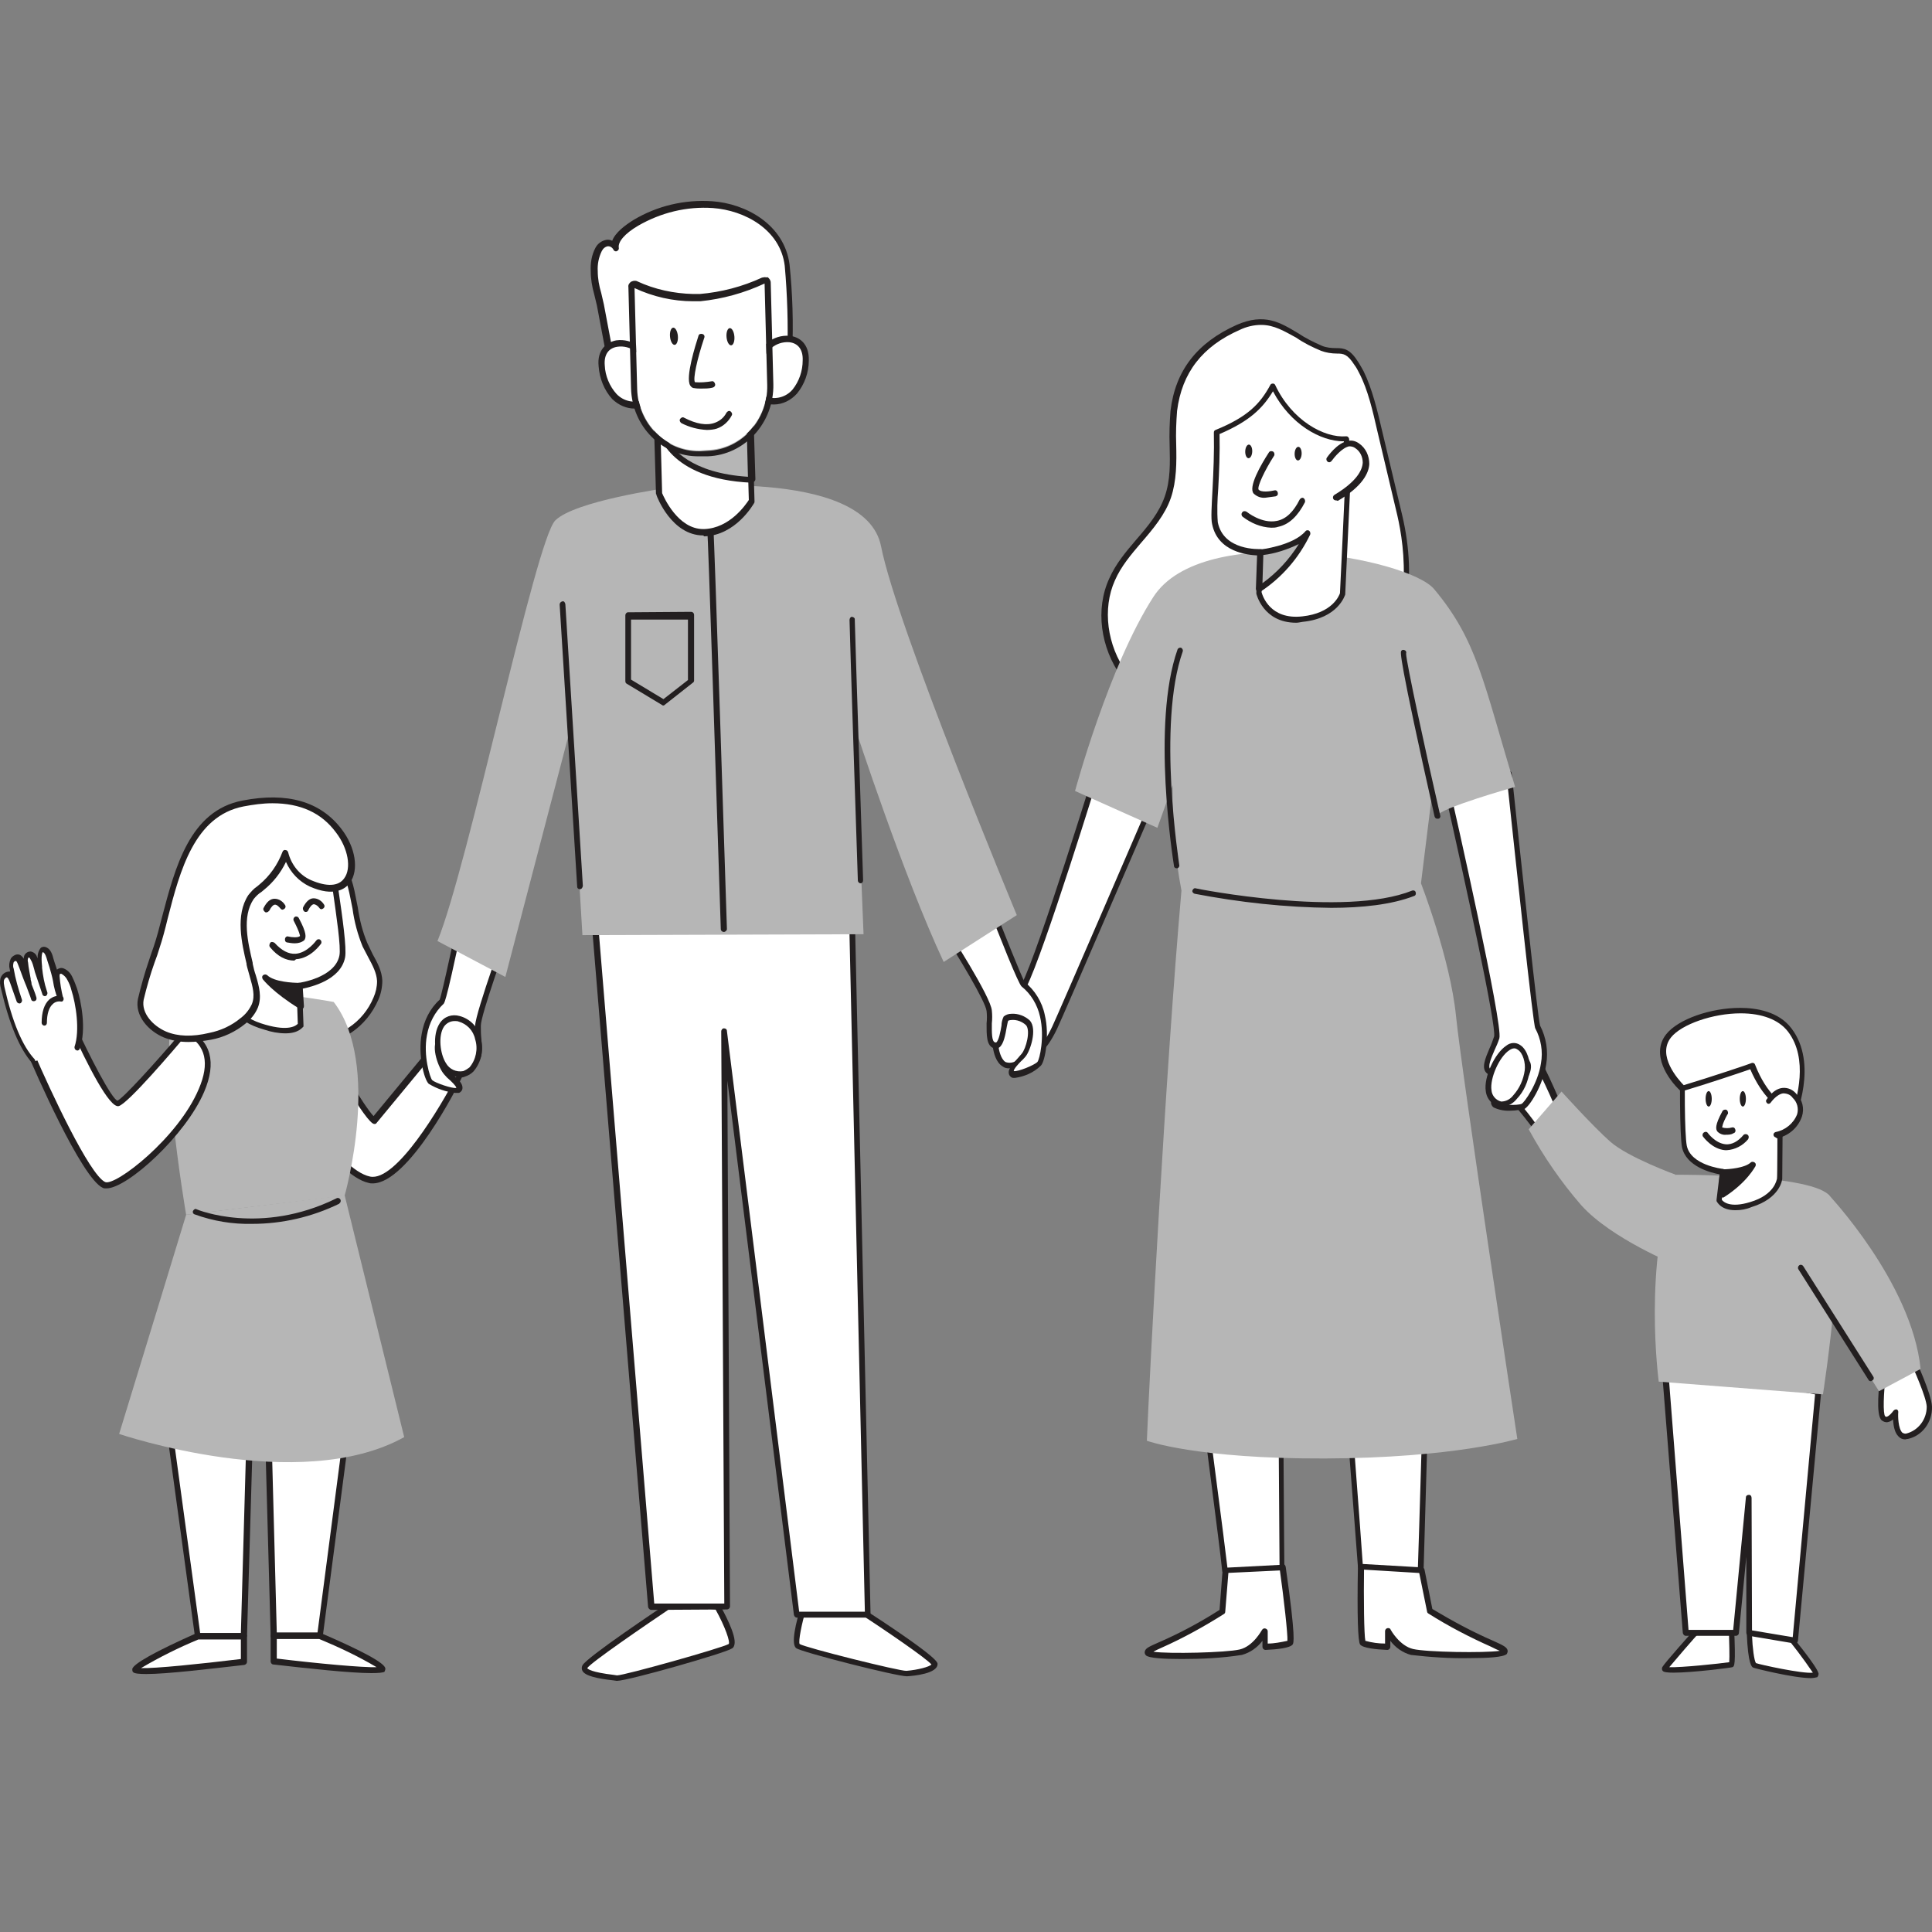 <svg width="210" height="210" viewBox="0 0 210 210" fill="none" xmlns="http://www.w3.org/2000/svg">
<rect x="0" y="0" width="210" height="210" fill="#808080" stroke="none"/>
<g clip-path="url(#clip0_15_138)">
<path d="M204.668 149.141C204.668 149.141 204.097 153.54 204.668 154.083C205.239 154.627 206.001 153.441 206.001 153.441C206.001 153.441 205.763 156.406 207.286 156.06C208.714 155.714 209.713 154.38 209.713 152.848C209.666 151.513 207.809 147.658 207.809 147.658" fill="white"/>
<path d="M207.095 156.456C206.81 156.456 206.572 156.357 206.381 156.159C205.905 155.714 205.81 154.923 205.762 154.281C205.62 154.429 205.429 154.528 205.191 154.578C204.953 154.627 204.715 154.528 204.525 154.38C203.859 153.787 204.239 150.525 204.43 149.141C204.43 148.993 204.62 148.844 204.763 148.894C204.906 148.894 205.048 149.091 205.001 149.24C204.715 151.513 204.668 153.688 204.906 153.935C204.953 153.984 205.048 154.034 205.096 153.984C205.334 153.935 205.667 153.54 205.81 153.342C205.905 153.243 206 153.194 206.143 153.194C206.286 153.243 206.334 153.342 206.334 153.49C206.286 153.935 206.334 155.269 206.762 155.714C206.905 155.813 207.095 155.863 207.238 155.813C208.523 155.467 209.427 154.281 209.427 152.897C209.38 151.859 208.047 148.894 207.571 147.806C207.523 147.658 207.571 147.46 207.714 147.411C207.857 147.362 208.047 147.411 208.095 147.559C208.19 147.708 209.951 151.513 209.998 152.897C210.046 154.578 208.951 156.06 207.381 156.406C207.238 156.406 207.143 156.456 207.095 156.456Z" fill="#231F20"/>
<path d="M169.352 120.129C169.352 120.129 166.543 113.506 165.544 113.259C164.544 113.012 162.974 117.855 162.974 117.855C164.354 119.289 165.639 120.821 166.781 122.452C166.972 122.699 167.114 122.946 167.257 123.193C168.257 124.972 169.352 120.129 169.352 120.129Z" fill="white"/>
<path d="M167.733 123.885C167.543 123.885 167.257 123.786 167.019 123.341C166.876 123.094 166.734 122.847 166.591 122.6C165.401 121.018 164.116 119.486 162.783 118.053C162.688 117.954 162.688 117.855 162.736 117.756C163.212 116.224 164.544 112.666 165.687 112.962C166.829 113.259 169.018 118.448 169.685 120.03C169.685 120.079 169.685 120.178 169.685 120.228C169.447 121.315 168.78 123.786 167.876 123.934L167.733 123.885ZM163.307 117.756C164.639 119.19 165.877 120.672 167.019 122.254C167.21 122.501 167.352 122.748 167.495 123.045C167.59 123.242 167.686 123.292 167.686 123.292C168.019 123.242 168.59 121.809 168.971 120.178C167.638 117.064 165.925 113.704 165.401 113.555C165.115 113.456 164.116 115.236 163.307 117.756Z" fill="#231F20"/>
<path d="M190.151 177.461C190.151 177.461 190.294 180.772 190.722 180.97C191.15 181.168 197.576 182.552 197.433 181.909C197.29 181.267 193.816 177.016 193.816 177.016L190.151 177.461Z" fill="white"/>
<path d="M196.814 182.403C194.958 182.403 190.627 181.316 190.579 181.267C190.436 181.217 190.008 181.02 189.865 177.51C189.865 177.362 189.96 177.214 190.103 177.214L193.721 176.769C193.816 176.769 193.911 176.818 193.959 176.868C194.815 177.856 197.528 181.168 197.671 181.909C197.671 182.057 197.623 182.206 197.528 182.305C197.338 182.354 197.052 182.403 196.814 182.403ZM190.436 177.758C190.484 179.092 190.674 180.525 190.865 180.772C191.246 180.921 195.958 181.959 197.052 181.81C196.005 180.278 194.863 178.746 193.673 177.362L190.436 177.758Z" fill="#231F20"/>
<path d="M188.152 176.868C188.152 176.868 188.342 180.871 188.152 180.921C187.962 180.97 180.679 181.81 180.917 181.366C181.155 180.921 184.82 176.818 184.82 176.818" fill="white"/>
<path d="M181.917 181.81C181.25 181.81 180.822 181.761 180.727 181.613C180.632 181.514 180.632 181.366 180.679 181.217C180.917 180.772 184.011 177.313 184.63 176.621C184.725 176.522 184.915 176.522 185.058 176.621C185.153 176.72 185.153 176.917 185.058 177.066C183.868 178.351 182.107 180.427 181.441 181.217C182.773 181.267 186.962 180.822 187.961 180.674C188.009 180.13 187.961 178.45 187.914 176.868C187.914 176.72 188.009 176.571 188.199 176.571C188.342 176.571 188.485 176.67 188.485 176.819C188.675 181.069 188.533 181.118 188.295 181.217C188.199 181.267 184.011 181.81 181.917 181.81Z" fill="#231F20"/>
<path d="M180.917 148.152L183.249 177.51L188.675 177.461L190.103 162.782L190.151 177.461L195.148 178.301L197.623 151.266L180.917 148.152Z" fill="white"/>
<path d="M195.148 178.647H195.101L190.103 177.807C189.96 177.758 189.818 177.659 189.818 177.461V169.207L189.009 177.51C189.009 177.659 188.866 177.807 188.675 177.807H183.249C183.059 177.807 182.964 177.659 182.916 177.51L180.584 148.152C180.584 147.955 180.727 147.806 180.87 147.806C180.917 147.806 180.917 147.806 180.965 147.806L197.719 150.92C197.861 150.97 198.004 151.118 197.957 151.266L195.434 178.301C195.434 178.4 195.386 178.45 195.339 178.548C195.291 178.598 195.244 178.647 195.148 178.647ZM190.436 177.214L194.863 177.955L197.29 151.563L181.298 148.548L183.535 177.164H188.39L189.77 162.782C189.77 162.584 189.913 162.485 190.103 162.485C190.294 162.485 190.389 162.634 190.389 162.831L190.436 177.214Z" fill="#231F20"/>
<path d="M182.155 127.691C182.155 127.691 176.967 125.813 175.015 124.083C173.064 122.353 169.732 118.646 169.732 118.646L166.163 122.748C167.781 125.714 169.685 128.481 171.874 131.002C175.158 134.659 182.155 137.477 182.155 137.477V127.691Z" fill="#B6B6B6"/>
<path d="M38.176 151.662L34.749 177.807H29.752L28.99 150.179L38.176 151.662Z" fill="white"/>
<path d="M34.749 178.153H29.752C29.562 178.153 29.419 178.005 29.419 177.807L28.657 150.179C28.657 150.08 28.705 149.981 28.752 149.932C28.8 149.882 28.943 149.833 29.038 149.833L38.224 151.315C38.414 151.365 38.51 151.513 38.51 151.711L35.083 177.856C35.035 178.005 34.892 178.153 34.749 178.153ZM30.085 177.461H34.512L37.843 151.958L29.371 150.574L30.085 177.461Z" fill="#231F20"/>
<path d="M29.752 177.807V180.575C29.752 180.575 41.651 182.058 41.556 181.366C41.461 180.674 34.749 177.807 34.749 177.807H29.752Z" fill="white"/>
<path d="M40.366 181.86C38.129 181.86 33.607 181.366 29.704 180.921C29.561 180.921 29.419 180.772 29.419 180.575V177.807C29.419 177.609 29.561 177.461 29.752 177.461H34.749C34.797 177.461 34.845 177.461 34.892 177.51C39.462 179.487 41.841 180.772 41.889 181.366C41.889 181.464 41.841 181.613 41.794 181.712C41.651 181.81 41.127 181.86 40.366 181.86ZM30.085 180.278C34.559 180.822 39.462 181.267 40.937 181.217C38.938 180.031 36.844 179.043 34.702 178.153H30.085V180.278Z" fill="#231F20"/>
<path d="M17.901 151.76L21.518 177.856L26.515 177.807L27.277 150.179L17.901 151.76Z" fill="white"/>
<path d="M26.515 178.153H21.518C21.375 178.153 21.232 178.005 21.185 177.856L17.615 151.76C17.567 151.563 17.71 151.414 17.901 151.365L27.277 149.783C27.467 149.734 27.61 149.882 27.658 150.08V150.129L26.849 177.807C26.801 178.054 26.658 178.153 26.515 178.153ZM21.756 177.51H26.182L26.944 150.574L18.281 152.007L21.756 177.51Z" fill="#231F20"/>
<path d="M41.223 106.685C41.223 107.328 41.08 108.02 40.842 108.613C39.604 111.479 36.844 113.308 33.798 113.259C31.561 113.209 29.657 111.133 28.372 109.404C25.421 105.4 24.945 99.123 28.134 95.12C29.276 93.687 30.228 92.105 32.179 91.71C33.607 91.463 35.035 91.858 36.13 92.797C37.415 93.983 38.034 95.812 38.367 97.542C38.7 99.272 38.89 101.15 39.652 102.731C40.318 104.263 41.175 105.301 41.223 106.685Z" fill="white"/>
<path d="M34.036 113.555H33.845C31.989 113.506 30.038 112.171 28.134 109.552C24.897 105.104 24.802 98.827 27.896 94.823L28.276 94.329C29.276 93.044 30.276 91.71 32.084 91.314C33.607 91.018 35.178 91.463 36.32 92.501C37.796 93.835 38.367 95.861 38.652 97.443C38.748 97.838 38.795 98.234 38.89 98.629C39.081 99.964 39.414 101.298 39.938 102.534C40.128 102.929 40.318 103.324 40.509 103.72C41.032 104.659 41.508 105.549 41.556 106.586C41.556 107.278 41.413 108.02 41.127 108.662C39.842 111.628 37.082 113.506 34.036 113.555ZM32.989 91.957C32.751 91.957 32.465 92.006 32.227 92.006C30.656 92.303 29.752 93.489 28.8 94.774C28.657 94.972 28.514 95.12 28.419 95.268C25.564 98.926 25.659 105.054 28.705 109.157C30.466 111.578 32.227 112.814 33.893 112.863C36.796 112.913 39.462 111.183 40.604 108.415C40.842 107.871 40.985 107.278 40.985 106.636C40.937 105.746 40.509 104.955 40.033 104.066C39.842 103.67 39.604 103.275 39.414 102.88C38.89 101.595 38.51 100.211 38.319 98.777C38.224 98.382 38.176 97.987 38.081 97.591C37.796 96.109 37.272 94.23 35.939 93.044C35.083 92.352 34.036 91.957 32.989 91.957Z" fill="#231F20"/>
<path d="M34.416 112.023C34.416 112.023 39.509 121.167 40.699 121.908L47.22 114L50.075 116.817C50.075 116.817 43.888 129.075 40.128 128.284C36.368 127.493 31.275 118.251 31.275 118.251" fill="white"/>
<path d="M40.509 128.63C40.366 128.63 40.223 128.63 40.08 128.58C36.273 127.74 31.227 118.794 31.037 118.399C30.942 118.251 30.989 118.053 31.132 117.954C31.275 117.855 31.465 117.905 31.561 118.053C31.608 118.152 36.653 127.147 40.223 127.888C43.031 128.481 47.886 120.326 49.695 116.817L47.267 114.396L40.937 122.056C40.842 122.205 40.651 122.205 40.509 122.106C39.271 121.315 34.654 113.012 34.131 112.073C34.036 111.924 34.083 111.727 34.226 111.628C34.369 111.529 34.559 111.578 34.654 111.727C36.558 115.137 39.557 120.228 40.604 121.315L46.934 113.654C46.982 113.605 47.077 113.555 47.172 113.555C47.267 113.555 47.363 113.605 47.41 113.654L50.266 116.471C50.361 116.57 50.409 116.718 50.313 116.867C49.742 118.201 44.364 128.63 40.509 128.63Z" fill="#231F20"/>
<path d="M164.021 84.049C164.021 84.049 166.876 111.232 167.114 111.578C167.781 112.814 168.019 114.247 167.781 115.582C167.448 117.806 165.972 120.03 165.496 120.228C165.02 120.425 162.402 120.425 162.355 119.882C162.307 119.338 163.545 118.992 164.259 118.597C164.973 118.201 166.353 116.521 166.02 115.532C165.686 114.544 164.354 113.951 163.973 114.099C163.592 114.247 162.545 116.867 161.784 116.323C161.022 115.779 162.212 114 162.64 112.616C163.069 111.232 157.167 85.284 157.167 85.284" fill="white"/>
<path d="M164.306 120.722C163.64 120.771 162.974 120.672 162.355 120.376C162.212 120.277 162.117 120.129 162.069 119.931C162.022 119.289 162.831 118.943 163.592 118.646C163.783 118.547 164.021 118.448 164.164 118.399C164.782 118.053 166.02 116.471 165.782 115.73C165.449 115.087 164.877 114.593 164.164 114.494C164.116 114.544 163.926 114.84 163.783 115.087C163.354 115.779 162.783 116.669 162.212 116.817C162.022 116.867 161.831 116.817 161.688 116.718C160.927 116.175 161.451 115.038 161.926 113.901C162.117 113.506 162.26 113.061 162.402 112.666C162.688 111.578 159.261 95.861 156.929 85.532C156.881 85.383 156.976 85.186 157.119 85.136C157.262 85.087 157.452 85.186 157.5 85.334V85.383C158.119 88.052 163.402 111.43 162.974 112.863C162.831 113.308 162.64 113.753 162.45 114.148C162.117 114.939 161.641 115.977 162.022 116.224C162.069 116.224 162.069 116.224 162.117 116.224C162.45 116.175 163.021 115.285 163.307 114.741C163.592 114.198 163.735 114 163.926 113.951C164.211 113.852 164.544 113.901 164.83 114.05C165.496 114.297 166.067 114.84 166.353 115.532C166.734 116.718 165.211 118.547 164.449 118.943C164.259 119.041 164.068 119.14 163.83 119.239C163.497 119.387 162.783 119.684 162.688 119.882C163.021 120.129 164.973 120.178 165.401 119.98C165.687 119.832 167.162 117.806 167.495 115.582C167.733 114.297 167.495 112.913 166.876 111.776C166.639 111.381 164.83 94.28 163.735 84.098C163.735 83.95 163.83 83.802 163.973 83.752C164.116 83.752 164.259 83.851 164.306 83.999C165.449 94.675 167.162 110.788 167.4 111.479C168.066 112.764 168.304 114.247 168.066 115.681C167.733 117.905 166.258 120.326 165.639 120.574C165.163 120.623 164.735 120.722 164.306 120.722Z" fill="#231F20"/>
<path d="M119.375 83.159C119.375 83.159 113.14 103.423 111.237 107.081C109.333 110.738 108 112.567 108.143 113.704C108.286 114.84 108.809 116.422 110.57 115.483C112.331 114.544 113.283 114.494 114.616 111.628C115.187 110.442 125.42 86.718 125.42 86.718" fill="white"/>
<path d="M109.666 116.125C109.428 116.125 109.19 116.076 109 115.928C108.238 115.483 108 114.395 107.905 113.753C107.81 112.863 108.428 111.727 109.523 109.799C109.952 109.008 110.475 108.069 111.046 106.982C112.902 103.374 119.09 83.308 119.138 83.11C119.185 82.962 119.376 82.863 119.518 82.912C119.661 82.962 119.756 83.11 119.709 83.308C119.471 84.148 113.426 103.67 111.57 107.278C110.999 108.366 110.475 109.305 110.047 110.096C109.095 111.825 108.428 113.012 108.524 113.704C108.571 114.099 108.762 115.087 109.285 115.433C109.666 115.582 110.142 115.532 110.475 115.285L111.237 114.89C112.522 114.247 113.283 113.901 114.378 111.578C114.949 110.392 125.087 86.915 125.182 86.668C125.23 86.52 125.42 86.471 125.563 86.52C125.706 86.57 125.753 86.767 125.706 86.915C125.277 87.904 115.473 110.639 114.901 111.825C113.712 114.297 112.807 114.791 111.522 115.384C111.284 115.483 111.046 115.631 110.761 115.779C110.427 115.977 110.047 116.076 109.666 116.125Z" fill="#231F20"/>
<path d="M107.476 97.888C107.476 97.888 110.951 106.834 111.284 107.081C112.331 107.921 113.093 109.157 113.378 110.54C113.902 112.715 113.378 115.384 113.045 115.73C112.712 116.076 110.285 117.163 110.047 116.669C109.809 116.175 110.808 115.335 111.332 114.741C111.855 114.148 112.474 111.974 111.808 111.232C111.141 110.491 109.666 110.442 109.428 110.738C109.19 111.035 109.142 113.852 108.238 113.704C107.334 113.555 107.762 111.381 107.619 109.947C107.476 108.514 102.526 100.804 102.526 100.804" fill="white"/>
<path d="M110.332 117.163C110.284 117.163 110.237 117.163 110.142 117.163C109.951 117.163 109.809 117.015 109.713 116.867C109.428 116.274 110.047 115.681 110.618 115.038C110.76 114.89 110.903 114.692 111.046 114.544C111.522 114 112.046 112.023 111.522 111.43C110.998 110.936 110.237 110.738 109.571 110.936C109.571 110.985 109.475 111.331 109.428 111.628C109.285 112.468 109.095 113.506 108.619 113.852C108.476 113.951 108.285 114 108.095 113.951C107.191 113.753 107.238 112.468 107.238 111.232C107.286 110.788 107.286 110.343 107.238 109.898C107.143 108.909 104.192 103.967 102.193 100.903C102.146 100.754 102.193 100.557 102.336 100.507C102.431 100.458 102.574 100.507 102.669 100.557C103.193 101.347 107.714 108.366 107.809 109.848C107.857 110.293 107.857 110.788 107.809 111.232C107.809 112.122 107.762 113.259 108.19 113.308C108.238 113.308 108.238 113.308 108.285 113.308C108.571 113.11 108.761 112.073 108.857 111.479C108.857 111.133 108.952 110.788 109.095 110.491C109.333 110.293 109.618 110.194 109.951 110.194C110.665 110.145 111.427 110.442 111.95 110.936C112.759 111.875 111.998 114.198 111.474 114.84C111.332 114.989 111.189 115.186 110.998 115.335C110.713 115.631 110.189 116.175 110.189 116.422C110.618 116.521 112.426 115.779 112.759 115.433C112.997 115.186 113.569 112.715 113.045 110.491C112.759 109.206 112.046 108.02 111.046 107.229C110.713 106.982 108.714 101.99 107.143 97.888C107.096 97.74 107.143 97.542 107.286 97.492C107.429 97.443 107.619 97.492 107.667 97.641C108.952 100.952 111.094 106.339 111.379 106.735C112.474 107.624 113.283 108.909 113.569 110.343C114.092 112.517 113.616 115.335 113.14 115.829C112.331 116.62 111.332 117.015 110.332 117.163Z" fill="#231F20"/>
<path d="M50.837 96.405C50.837 96.405 48.41 108.563 48.077 108.811C47.077 109.75 46.363 110.985 46.173 112.369C45.744 114.593 46.458 117.213 46.839 117.559C47.22 117.905 49.695 118.844 49.933 118.3C50.171 117.756 49.076 117.015 48.552 116.422C48.029 115.829 47.267 113.753 47.839 112.962C48.41 112.171 49.933 112.023 50.218 112.32C50.504 112.616 50.694 115.433 51.599 115.186C52.503 114.939 51.932 112.814 51.979 111.381C52.027 109.947 55.739 99.815 55.739 99.815" fill="white"/>
<path d="M49.504 118.794C48.505 118.695 47.505 118.349 46.601 117.806C46.077 117.312 45.411 114.593 45.839 112.369C46.077 110.936 46.744 109.601 47.791 108.662C48.076 107.97 49.599 100.804 50.504 96.356C50.551 96.207 50.694 96.059 50.837 96.108C50.98 96.158 51.123 96.306 51.075 96.454V96.504C48.6 108.761 48.314 109.008 48.219 109.107C47.267 109.997 46.648 111.183 46.41 112.517C45.982 114.741 46.744 117.163 46.982 117.41C47.315 117.707 49.171 118.349 49.599 118.251C49.599 118.053 49.028 117.509 48.743 117.262C48.552 117.114 48.41 116.916 48.267 116.768C47.696 116.125 46.791 113.852 47.553 112.863C48.076 112.32 48.743 111.974 49.504 111.974C49.79 111.924 50.123 112.023 50.361 112.221C50.551 112.517 50.647 112.863 50.694 113.209C50.837 113.802 51.075 114.791 51.361 114.989C51.408 114.989 51.408 114.989 51.456 114.989C51.837 114.89 51.741 113.753 51.694 112.863C51.646 112.418 51.646 111.924 51.646 111.479C51.694 109.997 55.263 100.211 55.406 99.815C55.454 99.667 55.644 99.568 55.787 99.618C55.93 99.667 56.025 99.865 55.977 100.013C54.93 102.83 52.265 110.343 52.265 111.479C52.265 111.924 52.265 112.369 52.312 112.814C52.408 114.049 52.503 115.335 51.646 115.582C51.456 115.631 51.265 115.631 51.123 115.483C50.599 115.186 50.361 114.148 50.171 113.308C50.123 113.061 50.075 112.814 49.98 112.616C49.266 112.517 48.6 112.764 48.076 113.259C47.6 113.901 48.267 115.829 48.743 116.323C48.886 116.471 49.028 116.62 49.219 116.768C49.837 117.312 50.456 117.905 50.218 118.498C50.123 118.646 49.98 118.794 49.837 118.794C49.695 118.794 49.599 118.794 49.504 118.794Z" fill="#231F20"/>
<path d="M87.391 174.594C87.391 174.594 86.201 178.45 86.725 178.894C87.248 179.339 97.815 181.959 98.576 181.909C99.338 181.86 101.622 181.514 101.622 180.871C101.622 180.229 92.817 174.545 92.817 174.545" fill="white"/>
<path d="M98.576 182.206C97.434 182.206 87.105 179.586 86.534 179.141C85.963 178.697 86.487 176.374 87.105 174.496C87.153 174.347 87.343 174.248 87.486 174.347C87.629 174.397 87.676 174.545 87.676 174.693C87.105 176.571 86.772 178.4 86.915 178.697C87.534 179.092 97.814 181.662 98.528 181.613C99.766 181.514 101.051 181.168 101.241 180.921C100.718 180.278 96.482 177.362 92.626 174.842C92.484 174.743 92.436 174.545 92.531 174.397C92.626 174.248 92.817 174.199 92.96 174.298C101.908 180.081 101.908 180.674 101.908 180.871C101.908 181.909 99.385 182.156 98.576 182.206Z" fill="#231F20"/>
<path d="M78.014 174.644C78.014 174.644 80.204 178.499 79.395 178.993C78.586 179.487 67.686 182.502 67.067 182.403C66.449 182.305 63.164 182.057 63.641 181.168C64.116 180.278 73.302 174.199 73.302 174.199L78.014 174.644Z" fill="white"/>
<path d="M67.067 182.7H67.02L66.687 182.651C64.878 182.453 63.593 182.156 63.307 181.613C63.212 181.415 63.212 181.217 63.307 181.02C63.783 180.13 71.541 174.94 73.112 173.902C73.16 173.853 73.255 173.853 73.302 173.853L78.014 174.298C78.11 174.298 78.205 174.347 78.252 174.446C78.538 174.99 80.109 177.758 79.823 178.795C79.775 178.993 79.68 179.141 79.537 179.191C78.824 179.685 68.257 182.7 67.067 182.7ZM73.35 174.496C69.828 176.868 64.212 180.723 63.831 181.316C63.878 181.415 64.259 181.761 66.734 182.057L67.067 182.107C67.876 182.107 78.443 179.141 79.204 178.697C79.395 178.499 78.824 176.818 77.776 174.94L73.35 174.496Z" fill="#231F20"/>
<path d="M64.497 97.888L70.827 174.644H79.014L78.728 112.122L86.629 175.533L94.34 175.484L92.579 97.245L64.497 97.888Z" fill="white"/>
<path d="M94.34 175.83H86.629C86.486 175.83 86.344 175.731 86.296 175.533L79.061 117.46L79.347 174.594C79.347 174.693 79.299 174.792 79.252 174.841C79.204 174.891 79.109 174.94 79.014 174.94L70.78 174.99C70.637 174.99 70.494 174.842 70.447 174.693L64.116 97.888C64.116 97.789 64.116 97.69 64.211 97.641C64.259 97.591 64.354 97.542 64.449 97.542L92.531 96.949C92.722 96.949 92.864 97.097 92.864 97.245L94.625 175.484C94.625 175.583 94.578 175.682 94.53 175.731C94.483 175.781 94.435 175.83 94.34 175.83ZM86.867 175.187H94.007L92.246 97.591L64.83 98.184L71.113 174.298H78.728L78.395 112.122C78.395 111.924 78.538 111.776 78.681 111.776C78.871 111.776 79.014 111.875 79.014 112.073L86.867 175.187Z" fill="#231F20"/>
<path d="M72.398 53.06C72.398 53.06 62.498 54.444 60.356 56.569C58.214 58.694 50.932 93.983 47.553 102.287L54.93 106.191L61.974 79.255L63.307 101.644L93.864 101.545L92.96 79.156C92.96 79.156 98.195 95.219 102.574 104.56L110.522 99.469C110.522 99.469 97.481 68.134 95.768 59.386C94.054 50.638 72.398 53.06 72.398 53.06Z" fill="#B6B6B6"/>
<path d="M36.273 108.909C36.273 108.909 22.184 106.29 19.424 108.811C16.663 111.331 20.233 132.04 20.233 132.04L37.462 129.964C37.462 129.964 41.508 115.73 36.273 108.909Z" fill="#B6B6B6"/>
<path d="M20.233 112.073C20.233 112.073 13.855 119.684 12.855 119.931C11.856 120.178 7.763 111.133 7.763 111.133L3.384 114.494C3.384 114.494 9.048 127.79 11.332 128.778C13.617 129.766 28.229 115.977 20.233 112.073Z" fill="white"/>
<path d="M11.57 129.173C11.427 129.173 11.284 129.173 11.189 129.124C8.857 128.086 3.622 116.027 3.05 114.643C3.003 114.494 3.05 114.346 3.146 114.247L7.524 110.886C7.667 110.788 7.858 110.837 7.953 110.985C7.953 110.985 7.953 111.035 8 111.035C9.809 114.989 12.141 119.437 12.76 119.635C13.284 119.486 16.853 115.582 19.947 111.924C20.042 111.825 20.185 111.776 20.328 111.825C22.946 113.11 23.564 115.483 22.184 118.695C20.185 123.391 13.855 129.173 11.57 129.173ZM3.764 114.593C5.43 118.448 9.714 127.691 11.427 128.481C12.522 128.976 19.376 123.687 21.613 118.349C22.803 115.582 22.374 113.605 20.28 112.468C18.9 114.099 13.902 119.98 12.903 120.228C11.903 120.475 9.523 115.779 7.62 111.628L3.764 114.593Z" fill="#231F20"/>
<path d="M32.513 107.18L32.703 111.381C32.703 111.381 32.132 112.616 28.8 111.677C25.468 110.738 25.468 109.107 25.468 109.107L25.325 101.249C25.325 100.853 25.468 96.751 25.421 93.143C29.466 93.044 33.084 92.698 33.084 92.698C32.703 93.094 34.131 93.192 34.131 93.192C34.797 93.192 35.416 93.291 36.035 93.489C36.273 95.911 37.462 102.632 37.177 104.016C36.701 106.636 32.513 107.18 32.513 107.18Z" fill="white"/>
<path d="M31.037 112.32C30.275 112.32 29.466 112.171 28.752 111.924C25.23 110.936 25.23 109.156 25.23 109.058C25.04 101.249 25.04 101.249 25.04 101.249C25.087 99.815 25.183 96.356 25.135 93.143C25.135 93.044 25.183 92.995 25.23 92.945C25.278 92.896 25.373 92.846 25.421 92.846C29.419 92.748 33.036 92.402 33.036 92.402C33.179 92.402 33.322 92.501 33.369 92.698C33.369 92.748 33.369 92.748 33.369 92.797C33.607 92.846 33.893 92.896 34.131 92.896C34.797 92.896 35.511 92.995 36.13 93.192C36.225 93.242 36.32 93.341 36.32 93.439C36.415 94.23 36.558 95.466 36.796 96.8C37.224 99.716 37.7 103.077 37.51 104.066C37.034 106.537 33.797 107.278 32.846 107.476L32.988 111.43C32.988 111.479 32.988 111.529 32.988 111.578C32.893 111.628 32.512 112.32 31.037 112.32ZM25.706 93.439C25.754 96.553 25.659 99.914 25.611 101.199C25.611 101.249 25.754 109.107 25.754 109.107C25.754 109.107 25.849 110.54 28.848 111.381C31.418 112.122 32.179 111.479 32.37 111.282L32.227 107.13C32.227 106.982 32.322 106.834 32.465 106.834C32.512 106.834 36.415 106.29 36.891 103.868C37.082 102.978 36.558 99.519 36.177 96.8C35.987 95.565 35.844 94.428 35.749 93.637C35.225 93.489 34.654 93.39 34.083 93.439C33.797 93.439 32.941 93.341 32.75 93.044C31.799 93.094 28.895 93.341 25.706 93.439Z" fill="#231F20"/>
<path d="M32.227 99.914C32.655 100.705 33.084 101.644 32.846 101.941C32.417 102.435 31.275 102.089 31.275 102.089" fill="white"/>
<path d="M32.036 102.534C31.751 102.534 31.465 102.484 31.18 102.435C30.989 102.385 30.942 102.188 30.989 101.99C31.037 101.842 31.18 101.743 31.323 101.792C31.703 101.891 32.417 101.941 32.608 101.743C32.608 101.743 32.608 101.397 31.941 100.112C31.846 99.964 31.894 99.766 32.036 99.667C32.179 99.568 32.37 99.618 32.465 99.766C33.369 101.446 33.274 101.891 33.084 102.188C32.798 102.435 32.417 102.534 32.036 102.534Z" fill="#231F20"/>
<path d="M27.705 109.305C27.42 109.947 26.991 110.491 26.42 110.936C25.373 111.776 24.136 112.369 22.851 112.616C21.232 113.012 19.471 113.11 17.948 112.468C16.52 111.875 14.997 110.343 15.33 108.613C15.711 106.784 16.473 104.807 16.996 102.978C18.757 97.344 19.662 88.645 26.42 87.311C31.513 86.322 34.797 87.558 36.891 90.276C39.414 93.588 38.51 98.085 33.75 95.96C32.417 95.367 31.465 94.181 31.085 92.698C30.561 94.181 29.609 95.416 28.419 96.405C27.991 96.701 27.61 97.047 27.277 97.443C25.897 99.519 26.611 102.484 27.134 104.708C27.562 106.636 28.229 107.97 27.705 109.305Z" fill="white"/>
<path d="M20.471 113.259C19.566 113.259 18.662 113.11 17.805 112.764C16.139 112.073 14.616 110.392 14.997 108.563C15.33 107.179 15.711 105.796 16.187 104.412C16.377 103.868 16.52 103.374 16.71 102.88C17.044 101.891 17.329 100.804 17.615 99.667C19.043 94.28 20.613 88.102 26.372 87.014C31.227 86.075 34.845 87.113 37.129 90.128C38.652 92.105 39.033 94.576 38.033 95.96C37.558 96.603 36.32 97.542 33.655 96.356C32.512 95.812 31.608 94.873 31.084 93.687C30.513 94.873 29.704 95.911 28.657 96.751L28.419 96.949C28.086 97.146 27.8 97.443 27.562 97.739C26.277 99.667 26.944 102.435 27.467 104.659V104.758C27.562 105.203 27.658 105.598 27.8 105.993C28.181 107.278 28.467 108.366 28.038 109.502C27.753 110.194 27.277 110.787 26.658 111.282C25.563 112.171 24.278 112.764 22.946 113.012C22.089 113.16 21.28 113.259 20.471 113.259ZM29.609 87.311C28.562 87.311 27.515 87.459 26.468 87.657C21.137 88.695 19.566 94.626 18.233 99.815C17.948 101.001 17.662 102.089 17.329 103.077C17.186 103.572 16.996 104.115 16.806 104.609C16.33 105.944 15.949 107.278 15.616 108.662C15.33 110.145 16.663 111.529 18.043 112.122C19.328 112.666 20.899 112.715 22.755 112.27C23.993 112.023 25.183 111.479 26.182 110.639C26.706 110.244 27.086 109.75 27.372 109.156C27.753 108.217 27.467 107.278 27.134 106.092C27.039 105.697 26.896 105.301 26.801 104.857V104.758C26.277 102.534 25.563 99.469 26.991 97.295C27.277 96.949 27.562 96.603 27.943 96.356L28.181 96.158C29.323 95.219 30.18 93.983 30.704 92.599C30.751 92.451 30.894 92.352 31.037 92.402C31.18 92.402 31.275 92.501 31.323 92.649C31.656 93.983 32.56 95.12 33.797 95.664C35.511 96.405 36.796 96.356 37.415 95.466C38.224 94.379 37.843 92.204 36.511 90.474C34.94 88.349 32.655 87.311 29.609 87.311Z" fill="#231F20"/>
<path d="M31.989 104.412C31.085 104.412 30.18 103.967 29.371 102.978C29.228 102.83 29.276 102.632 29.371 102.484C29.466 102.336 29.704 102.385 29.847 102.484C30.609 103.324 31.37 103.72 32.132 103.67C33.417 103.572 34.369 102.237 34.369 102.237C34.464 102.089 34.654 102.039 34.797 102.138C34.94 102.237 34.987 102.435 34.892 102.583C34.845 102.632 33.798 104.165 32.179 104.263L31.989 104.412Z" fill="#231F20"/>
<path d="M32.513 107.18C32.513 107.18 29.8 107.229 28.8 106.24C28.8 106.24 29.8 107.624 32.703 109.354L32.513 107.18Z" fill="#231F20"/>
<path d="M32.703 109.7C32.655 109.7 32.608 109.7 32.56 109.651C29.657 107.871 28.61 106.488 28.562 106.438C28.467 106.29 28.467 106.092 28.61 105.993C28.752 105.894 28.895 105.894 29.038 105.993C29.799 106.735 31.846 106.834 32.56 106.834C32.75 106.834 32.846 106.982 32.893 107.13L33.036 109.354C33.036 109.502 32.988 109.601 32.893 109.651C32.798 109.7 32.75 109.7 32.703 109.7ZM30.275 107.278C30.942 107.822 31.608 108.316 32.322 108.761L32.227 107.525C31.561 107.476 30.894 107.427 30.275 107.278Z" fill="#231F20"/>
<path d="M33.227 99.123C33.179 99.123 33.131 99.123 33.084 99.074C32.941 98.975 32.893 98.777 32.941 98.629C33.274 97.987 33.655 97.641 34.083 97.641C34.559 97.641 34.988 97.937 35.226 98.333C35.321 98.481 35.273 98.678 35.083 98.777C34.94 98.876 34.797 98.827 34.702 98.678C34.559 98.481 34.369 98.333 34.131 98.283C33.941 98.283 33.703 98.53 33.512 98.926C33.465 99.074 33.369 99.123 33.227 99.123Z" fill="#231F20"/>
<path d="M28.943 99.173C28.895 99.173 28.848 99.173 28.8 99.123C28.657 99.025 28.562 98.827 28.657 98.679C28.99 98.036 29.371 97.69 29.847 97.69C30.323 97.69 30.751 97.987 30.989 98.382C31.085 98.53 31.037 98.728 30.847 98.827C30.704 98.926 30.561 98.876 30.466 98.728C30.371 98.629 30.133 98.333 29.895 98.333C29.704 98.333 29.466 98.58 29.276 98.975C29.181 99.074 29.086 99.173 28.943 99.173Z" fill="#231F20"/>
<path d="M8.429 113.901C9.095 111.974 8.572 109.058 8.096 107.575C8 107.18 7.81 106.784 7.667 106.438C7.477 106.092 7.239 105.796 6.858 105.598C6.715 105.499 6.525 105.549 6.382 105.647C6.287 105.796 6.239 105.944 6.287 106.142C6.335 106.982 6.477 107.773 6.668 108.563C6.43 107.97 6.239 107.278 6.144 106.636C6.001 105.895 5.763 105.104 5.525 104.412C5.43 104.066 5.287 103.473 4.907 103.324C4.05 102.978 4.383 104.955 4.431 105.301C4.526 106.24 4.716 107.18 5.049 108.069L4.288 105.944C4.145 105.351 3.955 104.758 3.669 104.165C3.574 103.967 3.431 103.769 3.241 103.769C3.05 103.769 2.908 103.918 2.812 104.066C2.765 104.264 2.765 104.461 2.765 104.609C2.86 105.252 2.955 105.895 3.098 106.537C3.288 107.229 3.479 107.872 3.764 108.514C3.288 107.18 2.765 105.895 2.289 104.609C2.241 104.461 2.146 104.313 2.051 104.214C1.813 104.066 1.48 104.214 1.385 104.461C1.289 104.708 1.289 105.005 1.337 105.301C1.527 106.488 1.86 107.624 2.241 108.761L1.527 106.784C1.432 106.537 1.289 105.993 0.956 105.944C0.623 105.895 0.385 106.24 0.29 106.488C0.242 106.784 0.242 107.081 0.337 107.377C0.909 109.947 1.956 113.506 3.669 115.384" fill="white"/>
<path d="M3.717 115.681C3.622 115.681 3.574 115.631 3.526 115.582C2.146 114.049 1.004 111.331 0.099 107.427C0.004 107.081 -0.043 106.735 0.052 106.339C0.195 105.894 0.575 105.598 1.051 105.598H1.099C1.099 105.499 1.051 105.4 1.051 105.301C0.956 104.955 1.004 104.609 1.147 104.263C1.242 104.016 1.48 103.868 1.718 103.769C1.908 103.72 2.099 103.72 2.289 103.868C2.384 103.967 2.527 104.066 2.574 104.214C2.574 104.115 2.622 104.016 2.622 103.917C2.717 103.621 3.003 103.423 3.336 103.423C3.622 103.473 3.907 103.67 4.002 103.967C4.05 104.016 4.05 104.115 4.098 104.165C4.05 103.769 4.193 103.324 4.431 103.028C4.621 102.88 4.859 102.88 5.049 102.978C5.525 103.176 5.716 103.819 5.811 104.214C5.906 104.511 5.954 104.708 6.049 104.955C6.097 105.104 6.144 105.252 6.192 105.4C6.43 105.203 6.715 105.153 7.001 105.301C7.429 105.499 7.715 105.845 7.905 106.29C8.096 106.685 8.238 107.081 8.381 107.476C8.81 108.811 9.428 111.875 8.667 114C8.619 114.148 8.429 114.247 8.286 114.148C8.143 114.099 8.096 113.951 8.096 113.802C8.714 111.974 8.238 109.107 7.762 107.624C7.667 107.229 7.524 106.883 7.334 106.537C7.191 106.24 6.953 105.993 6.668 105.845C6.62 105.845 6.573 105.845 6.525 105.845C6.525 105.845 6.477 105.944 6.477 106.092C6.525 106.883 6.668 107.674 6.858 108.465C6.906 108.613 6.811 108.761 6.668 108.811C6.525 108.86 6.382 108.761 6.287 108.613C6.049 107.97 5.859 107.328 5.763 106.636C5.668 106.142 5.525 105.647 5.383 105.153C5.287 104.906 5.24 104.659 5.145 104.412C5.049 104.066 4.907 103.621 4.716 103.522C4.669 103.522 4.621 103.473 4.621 103.522C4.621 103.572 4.431 103.769 4.574 105.054V105.203C4.669 106.043 4.811 106.883 5.097 107.723L5.145 107.871C5.192 108.02 5.097 108.217 4.954 108.267C4.811 108.316 4.669 108.217 4.621 108.119L4.574 107.97L3.907 105.993C3.812 105.746 3.764 105.548 3.717 105.351C3.622 105.005 3.526 104.609 3.336 104.313C3.241 104.115 3.146 104.066 3.146 104.066C3.146 104.066 3.05 104.115 3.05 104.165C3.003 104.313 3.003 104.461 3.05 104.609C3.098 105.203 3.241 105.796 3.336 106.389V106.488C3.384 106.636 3.431 106.784 3.431 106.982C3.622 107.476 3.812 107.921 3.955 108.415C4.002 108.563 3.955 108.761 3.764 108.811C3.622 108.86 3.431 108.811 3.384 108.613C3.336 108.415 3.241 108.217 3.193 108.069C3.098 107.773 2.955 107.476 2.86 107.18C2.812 107.081 2.765 106.932 2.717 106.834C2.432 106.142 2.194 105.4 1.908 104.708C1.861 104.609 1.813 104.511 1.765 104.461C1.718 104.461 1.718 104.461 1.67 104.461C1.575 104.461 1.527 104.56 1.48 104.609C1.432 104.807 1.385 105.054 1.48 105.252C1.67 106.389 2.003 107.525 2.384 108.662C2.432 108.811 2.337 109.008 2.194 109.058C2.051 109.107 1.861 109.008 1.813 108.86L1.099 106.834C0.956 106.438 0.861 106.29 0.766 106.24C0.671 106.191 0.48 106.389 0.433 106.537C0.385 106.784 0.433 107.031 0.48 107.278C1.337 111.084 2.432 113.704 3.764 115.137C3.86 115.236 3.86 115.433 3.764 115.582C3.86 115.681 3.812 115.681 3.717 115.681Z" fill="#231F20"/>
<path d="M6.715 108.563C6.715 108.563 4.811 108.217 4.859 111.183L6.715 108.563Z" fill="white"/>
<path d="M4.811 111.479C4.669 111.479 4.526 111.331 4.526 111.183C4.526 109.997 4.811 109.157 5.335 108.662C5.716 108.316 6.239 108.168 6.715 108.267C6.858 108.316 6.953 108.514 6.906 108.662C6.858 108.811 6.763 108.909 6.62 108.86C6.287 108.811 5.954 108.909 5.716 109.157C5.335 109.502 5.097 110.194 5.097 111.183C5.097 111.331 5.002 111.479 4.811 111.479Z" fill="#231F20"/>
<path d="M182.155 127.691C182.155 127.691 196.243 127.592 198.718 129.816C201.193 132.04 198.147 151.563 198.147 151.563L180.298 150.179C180.298 150.129 178.537 137.279 182.155 127.691Z" fill="#B6B6B6"/>
<path d="M147.981 40.457C147.838 40.111 147.648 39.814 147.457 39.517C146.077 37.442 145.601 38.529 143.649 37.886C140.318 36.7 138.795 33.784 134.606 35.613C130.703 37.343 128.181 40.16 127.61 44.658C127.229 47.771 127.99 51.083 126.943 54.048C125.753 57.508 122.374 59.683 120.851 63.044C119.328 66.404 120.042 70.457 122.184 73.423C124.325 76.388 127.657 78.118 131.132 78.711C134.606 79.304 138.176 78.76 141.555 77.673C144.173 76.833 146.791 75.647 148.695 73.62C153.169 68.975 153.502 62.006 152.074 56.025L150.075 47.574C149.599 45.35 149.028 42.582 147.981 40.457Z" fill="white"/>
<path d="M134.13 79.205C133.131 79.205 132.084 79.156 131.084 79.008C127.276 78.365 123.945 76.388 121.898 73.571C119.613 70.408 119.042 66.207 120.565 62.895C121.279 61.264 122.422 59.93 123.516 58.645C124.801 57.162 125.991 55.729 126.61 53.95C127.229 52.17 127.181 50.342 127.134 48.414C127.086 47.178 127.134 45.893 127.229 44.658C127.752 40.259 130.132 37.244 134.416 35.316C137.462 33.982 139.175 35.069 141.079 36.206C141.888 36.75 142.793 37.195 143.697 37.59C144.173 37.788 144.697 37.837 145.22 37.837C146.125 37.837 146.743 37.936 147.648 39.369C147.838 39.666 148.028 40.012 148.219 40.358C149.171 42.285 149.742 44.757 150.218 46.783L152.407 55.976C154.121 63.241 152.883 69.765 148.933 73.868C147.219 75.647 144.887 76.981 141.65 78.019C139.223 78.76 136.7 79.156 134.13 79.205ZM137.081 35.316C136.272 35.316 135.463 35.514 134.749 35.86C130.703 37.639 128.466 40.506 127.943 44.658C127.848 45.893 127.8 47.08 127.848 48.315C127.895 50.243 127.895 52.269 127.276 54.098C126.658 55.926 125.325 57.508 124.04 58.991C122.945 60.276 121.85 61.561 121.184 63.093C119.804 66.157 120.327 70.161 122.469 73.126C124.421 75.795 127.61 77.673 131.227 78.266C134.321 78.76 137.748 78.415 141.508 77.228C144.649 76.24 146.886 74.955 148.552 73.274C153.93 67.689 152.645 59.337 151.884 56.025L149.694 46.783C149.218 44.707 148.695 42.384 147.743 40.556C147.6 40.259 147.41 39.913 147.219 39.666C146.458 38.48 146.029 38.43 145.315 38.43C144.744 38.43 144.125 38.331 143.602 38.134C142.65 37.738 141.746 37.294 140.889 36.7C139.604 36.008 138.509 35.316 137.081 35.316Z" fill="#231F20"/>
<path d="M139.366 170.393C139.366 170.393 140.46 178.202 140.223 178.598C139.985 178.993 137.51 179.092 137.51 179.092V177.362C137.51 177.362 136.51 179.24 134.892 179.636C133.273 180.031 124.754 180.229 124.849 179.685C124.944 179.142 127.181 178.796 132.988 175.237L133.607 167.626" fill="white"/>
<path d="M128.419 180.328C126.515 180.328 124.849 180.229 124.563 179.932C124.468 179.833 124.421 179.735 124.421 179.586C124.468 179.142 124.897 178.993 125.991 178.499C128.276 177.51 130.465 176.324 132.56 174.99L133.131 167.527C133.178 167.329 133.321 167.23 133.512 167.23C133.654 167.28 133.797 167.379 133.797 167.576L133.178 175.188C133.178 175.286 133.131 175.385 133.036 175.435C130.846 176.819 128.609 178.054 126.277 179.092C125.944 179.24 125.611 179.389 125.373 179.537C127.038 179.784 133.274 179.636 134.749 179.29C136.225 178.944 137.129 177.214 137.176 177.165C137.272 177.016 137.414 176.967 137.557 177.016C137.7 177.066 137.795 177.165 137.795 177.313V178.647C138.509 178.647 139.223 178.499 139.937 178.351C139.985 177.659 139.556 173.804 139.08 170.393C139.033 170.196 139.175 170.047 139.366 169.998C139.556 169.949 139.699 170.097 139.747 170.295C140.889 178.252 140.603 178.598 140.508 178.746C140.223 179.141 138.747 179.29 137.557 179.339C137.462 179.339 137.367 179.29 137.319 179.24C137.272 179.191 137.224 179.092 137.224 178.993V178.351C136.653 179.092 135.891 179.636 134.987 179.883C132.798 180.229 130.608 180.328 128.419 180.328Z" fill="#231F20"/>
<path d="M147.886 170.294C147.886 170.294 147.79 178.153 148.076 178.548C148.362 178.944 150.789 178.993 150.789 178.993V177.313C150.789 177.313 151.788 179.191 153.407 179.537C155.025 179.883 163.545 180.081 163.45 179.487C163.354 178.894 161.07 178.647 155.263 175.089L154.359 170.64" fill="white"/>
<path d="M159.832 180.229C157.643 180.278 155.501 180.13 153.359 179.883C152.455 179.636 151.693 179.092 151.122 178.351V178.993C151.122 179.092 151.074 179.191 151.027 179.24C150.979 179.29 150.884 179.339 150.789 179.339C149.599 179.29 148.124 179.141 147.838 178.746C147.6 178.449 147.505 175.583 147.6 170.294C147.6 170.097 147.743 169.948 147.933 169.948C148.124 169.948 148.266 170.097 148.266 170.294C148.219 173.804 148.266 177.708 148.409 178.351C149.123 178.548 149.837 178.647 150.551 178.647V177.313C150.551 177.115 150.694 176.967 150.884 176.967C151.027 176.967 151.122 177.016 151.17 177.164C151.17 177.164 152.122 178.894 153.597 179.24C155.073 179.586 161.355 179.685 163.021 179.438C162.783 179.339 162.45 179.191 162.069 178.993C159.737 177.955 157.452 176.769 155.263 175.385C155.168 175.336 155.12 175.237 155.12 175.187L154.216 170.739C154.168 170.542 154.263 170.393 154.454 170.344C154.644 170.294 154.787 170.443 154.835 170.591L155.691 174.891C157.833 176.176 160.023 177.362 162.307 178.351C163.402 178.845 163.83 179.043 163.878 179.438C163.878 179.586 163.83 179.685 163.783 179.784C163.402 180.13 161.736 180.229 159.832 180.229Z" fill="#231F20"/>
<path d="M139.223 136.785L128.99 136.834C130.513 151.118 132.607 165.797 133.131 170.69L139.366 170.393C139.366 170.393 139.176 151.76 139.223 136.785Z" fill="white"/>
<path d="M133.131 170.986C132.988 170.986 132.845 170.888 132.845 170.739C132.655 168.861 132.226 165.599 131.703 161.497C130.846 154.825 129.656 145.78 128.704 136.884C128.704 136.785 128.704 136.735 128.752 136.637C128.8 136.587 128.895 136.538 128.99 136.538L139.223 136.488C139.318 136.488 139.366 136.538 139.413 136.587C139.461 136.636 139.509 136.735 139.509 136.785C139.413 151.612 139.604 170.196 139.604 170.393C139.604 170.542 139.509 170.69 139.318 170.69L133.131 170.986ZM129.323 137.131C130.275 145.879 131.417 154.825 132.274 161.398C132.798 165.352 133.178 168.466 133.416 170.393L139.08 170.097C139.08 167.675 138.89 150.821 138.985 137.081L129.323 137.131Z" fill="#231F20"/>
<path d="M145.315 136.735C146.458 151.661 147.886 170.294 147.886 170.294L154.454 170.69C154.454 170.69 155.025 152.353 155.453 136.735H145.315Z" fill="white"/>
<path d="M154.406 170.986L147.886 170.591C147.743 170.591 147.6 170.443 147.6 170.294C147.6 170.294 146.172 151.661 145.03 136.735C145.03 136.636 145.03 136.587 145.125 136.488C145.173 136.439 145.268 136.389 145.363 136.389L155.453 136.34C155.549 136.34 155.596 136.389 155.644 136.439C155.691 136.488 155.739 136.587 155.739 136.686C155.263 152.304 154.739 170.64 154.739 170.64C154.739 170.739 154.692 170.789 154.644 170.838C154.549 170.986 154.501 170.986 154.406 170.986ZM148.124 169.998L154.121 170.344C154.216 167.873 154.692 151.365 155.12 137.032L145.649 137.081C146.696 150.871 147.981 167.724 148.124 169.998Z" fill="#231F20"/>
<path d="M156.215 88.695C156.263 87.904 164.687 85.532 164.687 85.532C161.213 74.115 160.594 69.666 155.882 64.032C153.026 60.622 130.751 56.569 125.373 64.872C120.518 72.385 116.853 85.977 116.853 85.977L125.801 89.98L127.467 85.334C127.372 89.189 127.705 93.044 128.419 96.8C126.658 116.817 124.944 149.536 124.659 156.604C124.659 156.604 130.037 158.581 144.03 158.531C158.024 158.482 164.925 156.406 164.925 156.406C164.925 156.406 158.88 116.669 158.262 110.442C157.643 104.214 154.454 96.01 154.454 96.01L155.929 84.098C155.882 84.148 154.026 81.479 156.215 88.695Z" fill="#B6B6B6"/>
<path d="M136.986 60.029L136.796 64.427C136.796 64.427 137.51 67.788 141.555 67.344C145.268 66.948 145.887 64.576 145.887 64.576L146.458 52.319C146.458 52.022 146.362 50.144 146.315 47.673C143.84 47.87 140.27 45.992 138.319 41.89C137.129 44.065 135.701 45.498 132.179 46.931C132.274 51.083 131.703 55.63 131.988 56.816C132.702 60.276 136.986 60.029 136.986 60.029Z" fill="white"/>
<path d="M140.889 67.689C137.272 67.689 136.558 64.526 136.558 64.526C136.558 64.477 136.558 64.477 136.558 64.427L136.701 60.375C135.653 60.325 132.369 60.029 131.751 56.964C131.608 56.371 131.703 54.987 131.798 53.159C131.893 51.33 131.989 49.155 131.941 47.03C131.941 46.882 131.989 46.783 132.131 46.733C135.653 45.3 136.986 43.867 138.081 41.84C138.128 41.742 138.224 41.692 138.366 41.692C138.462 41.692 138.557 41.742 138.604 41.84C140.413 45.696 143.935 47.623 146.315 47.425C146.41 47.425 146.458 47.425 146.553 47.524C146.601 47.574 146.648 47.673 146.648 47.722C146.648 48.76 146.696 50.391 146.791 52.269V52.319C146.791 52.319 146.791 52.319 146.22 64.576V64.625C146.172 64.724 145.458 67.195 141.603 67.591C141.317 67.64 141.079 67.689 140.889 67.689ZM137.129 64.378C137.224 64.724 138.033 67.393 141.555 66.998C144.792 66.652 145.553 64.773 145.649 64.477C145.696 63.686 146.22 52.368 146.22 52.269C146.125 50.539 146.077 49.007 146.077 47.969H146.029C143.554 47.969 140.27 46.141 138.366 42.532C137.224 44.411 135.796 45.794 132.56 47.178C132.607 49.205 132.512 51.379 132.417 53.109C132.322 54.345 132.274 55.581 132.369 56.767C132.988 59.88 136.891 59.683 137.034 59.683C137.129 59.683 137.177 59.732 137.272 59.782C137.319 59.831 137.367 59.93 137.367 60.029L137.129 64.378Z" fill="#231F20"/>
<path d="M138.224 49.353C138.224 49.353 135.987 52.862 136.558 53.455C137.129 54.048 138.557 53.653 138.557 53.653" fill="white"/>
<path d="M137.557 54.098C137.081 54.147 136.653 53.999 136.272 53.653C135.653 52.961 137.034 50.539 137.938 49.155C138.033 49.007 138.271 49.007 138.414 49.106C138.509 49.205 138.557 49.353 138.509 49.501C137.462 51.132 136.653 52.862 136.796 53.208C137.081 53.554 138.081 53.406 138.509 53.307C138.7 53.258 138.842 53.356 138.89 53.554C138.938 53.752 138.842 53.9 138.652 53.95C138.271 53.999 137.938 54.048 137.557 54.098Z" fill="#231F20"/>
<path d="M136.112 49.08C136.126 48.671 135.966 48.333 135.756 48.326C135.546 48.318 135.365 48.644 135.351 49.053C135.338 49.462 135.497 49.8 135.707 49.807C135.917 49.815 136.099 49.489 136.112 49.08Z" fill="#231F20"/>
<path d="M141.483 49.322C141.496 48.913 141.337 48.575 141.127 48.568C140.916 48.561 140.735 48.886 140.722 49.295C140.708 49.705 140.868 50.042 141.078 50.05C141.288 50.057 141.469 49.732 141.483 49.322Z" fill="#231F20"/>
<path d="M135.32 55.926C135.32 55.926 139.223 59.238 141.555 54.493L135.32 55.926Z" fill="white"/>
<path d="M138.176 57.36C137.034 57.31 135.987 56.865 135.082 56.174C134.94 56.075 134.892 55.828 135.035 55.679C135.13 55.531 135.368 55.531 135.511 55.63C135.511 55.63 137.129 56.964 138.795 56.618C139.794 56.421 140.603 55.63 141.27 54.295C141.365 54.147 141.555 54.048 141.698 54.147C141.841 54.246 141.889 54.444 141.841 54.592C141.079 56.075 140.127 57.014 138.938 57.261C138.652 57.36 138.414 57.36 138.176 57.36Z" fill="#231F20"/>
<path d="M136.986 60.029C136.986 60.029 140.651 59.633 142.126 57.953C140.937 60.424 139.08 62.549 136.796 63.983L136.986 60.029Z" fill="#B6B6B6"/>
<path d="M136.843 64.329C136.796 64.329 136.748 64.329 136.653 64.279C136.558 64.23 136.51 64.082 136.51 63.983L136.653 60.029C136.653 59.88 136.796 59.732 136.938 59.732C136.986 59.732 140.508 59.337 141.888 57.755C141.984 57.607 142.222 57.607 142.317 57.706C142.412 57.805 142.46 57.953 142.412 58.101C141.174 60.671 139.318 62.796 136.986 64.329C136.938 64.329 136.891 64.329 136.843 64.329ZM137.319 60.325L137.224 63.389C138.795 62.253 140.127 60.819 141.174 59.139C139.937 59.732 138.604 60.177 137.319 60.325Z" fill="#231F20"/>
<path d="M144.506 49.847C144.506 49.847 146.172 47.327 147.552 48.364C148.933 49.402 149.266 51.577 145.22 53.999" fill="white"/>
<path d="M145.22 54.394C145.125 54.394 144.982 54.345 144.935 54.246C144.839 54.098 144.887 53.9 145.03 53.801C147.505 52.319 148.076 51.083 148.124 50.292C148.124 49.65 147.838 49.056 147.314 48.711C147.124 48.562 146.886 48.513 146.648 48.513C145.887 48.661 145.03 49.699 144.744 50.094C144.649 50.243 144.459 50.292 144.316 50.193C144.173 50.094 144.125 49.897 144.221 49.748C144.268 49.699 145.315 48.117 146.553 47.92C146.981 47.821 147.41 47.969 147.743 48.216C148.457 48.711 148.837 49.551 148.837 50.44C148.79 51.379 148.124 52.862 145.411 54.444C145.315 54.394 145.268 54.394 145.22 54.394Z" fill="#231F20"/>
<path d="M72.113 76.685C72.065 76.685 72.017 76.685 71.97 76.635L68.115 74.312C68.019 74.263 67.972 74.164 67.972 74.016V66.899C67.972 66.701 68.115 66.553 68.257 66.553L75.111 66.503C75.302 66.503 75.444 66.652 75.444 66.849V73.966C75.444 74.065 75.397 74.164 75.302 74.213L72.35 76.536C72.255 76.635 72.16 76.685 72.113 76.685ZM68.59 73.868L72.113 75.993L74.778 73.917V67.344H68.59V73.868Z" fill="#231F20"/>
<path d="M78.681 101.298C78.49 101.298 78.347 101.15 78.347 101.001C77.872 86.224 76.967 58.101 76.872 57.459C76.872 57.261 77.015 57.112 77.205 57.112C77.348 57.112 77.491 57.211 77.538 57.36C77.634 57.903 78.871 96.553 79.014 101.001C79.014 101.1 78.871 101.298 78.681 101.298Z" fill="#231F20"/>
<path d="M156.215 88.991C156.072 88.991 155.977 88.892 155.929 88.744C151.979 71.149 152.217 70.902 152.312 70.754C152.407 70.606 152.598 70.606 152.74 70.704C152.836 70.754 152.883 70.902 152.836 71.05C152.836 71.891 155.025 82.022 156.548 88.645C156.596 88.794 156.5 88.991 156.31 88.991H156.215Z" fill="#231F20"/>
<path d="M93.531 96.01C93.388 96.01 93.245 95.861 93.245 95.713C93.198 94.576 92.341 68.134 92.341 67.393C92.341 67.245 92.436 67.047 92.579 67.047C92.722 67.047 92.912 67.146 92.912 67.294C92.912 67.344 92.912 67.344 92.912 67.393C92.912 68.134 93.816 95.416 93.816 95.664C93.816 95.861 93.721 96.01 93.531 96.01Z" fill="#231F20"/>
<path d="M48.267 115.73C48.743 116.521 49.6 116.916 50.504 116.718C50.789 116.62 51.075 116.471 51.266 116.224C52.836 114.692 52.17 111.183 49.933 110.689C47.22 110.194 47.22 114.099 48.267 115.73Z" fill="white"/>
<path d="M50.028 117.114C49.219 117.064 48.457 116.62 47.981 115.878C47.22 114.692 46.982 112.468 47.791 111.232C48.267 110.491 49.123 110.194 49.98 110.442C51.075 110.738 51.979 111.628 52.217 112.764C52.645 114.049 52.312 115.483 51.456 116.471C51.218 116.718 50.885 116.916 50.551 117.015C50.361 117.114 50.218 117.114 50.028 117.114ZM49.409 110.985C48.981 110.985 48.552 111.183 48.267 111.578C47.6 112.567 47.838 114.544 48.457 115.532C48.838 116.224 49.599 116.57 50.361 116.422C50.599 116.323 50.837 116.175 51.027 116.026C51.741 115.186 51.979 114 51.646 112.962C51.456 112.023 50.742 111.282 49.837 111.035C49.742 110.985 49.552 110.985 49.409 110.985Z" fill="#231F20"/>
<path d="M20.233 132.04C20.233 132.04 14.569 150.624 12.95 155.863C12.95 155.863 32.56 162.535 43.935 156.209L37.462 129.915L20.233 132.04Z" fill="#B6B6B6"/>
<path d="M27.42 133.028C25.278 133.078 23.184 132.732 21.137 131.991C20.994 131.941 20.899 131.743 20.994 131.595C21.089 131.447 21.232 131.348 21.375 131.447C21.47 131.496 28.324 134.314 36.558 130.261C36.701 130.162 36.891 130.211 36.986 130.36C37.082 130.508 37.034 130.706 36.891 130.804L36.844 130.854C33.893 132.287 30.656 133.028 27.42 133.028Z" fill="#231F20"/>
<path d="M144.696 98.678C139.699 98.629 134.749 98.085 129.846 97.146C129.704 97.097 129.561 96.949 129.608 96.8C129.656 96.652 129.799 96.504 129.942 96.553C130.084 96.603 146.124 99.766 153.502 96.8C153.645 96.751 153.835 96.8 153.882 96.998C153.93 97.146 153.882 97.344 153.692 97.394C151.265 98.333 148.028 98.678 144.696 98.678Z" fill="#231F20"/>
<path d="M127.895 94.379C127.752 94.379 127.609 94.28 127.609 94.132C127.514 93.489 125.134 78.711 127.99 70.605C128.038 70.457 128.228 70.358 128.371 70.408C128.514 70.457 128.609 70.655 128.561 70.803C125.753 78.76 128.181 93.884 128.181 94.033C128.228 94.181 128.085 94.379 127.943 94.379H127.895Z" fill="#231F20"/>
<path d="M85.868 40.209C85.725 39.962 86.153 33.587 85.535 28.842C85.011 24.789 81.013 22.516 77.443 22.268C74.54 22.071 71.637 22.763 69.114 24.245C68.352 24.69 66.639 25.827 66.877 27.013C66.782 26.618 66.401 26.371 65.973 26.42C65.592 26.519 65.259 26.766 65.068 27.112C64.688 27.853 64.545 28.644 64.592 29.484C64.592 30.868 65.021 31.857 65.259 33.142L65.925 36.651L66.544 39.913C66.591 40.259 66.591 41 66.782 41.297L85.868 40.209Z" fill="white"/>
<path d="M66.782 41.643C66.687 41.643 66.591 41.593 66.496 41.495C66.306 41.149 66.211 40.753 66.211 40.358C66.211 40.209 66.163 40.061 66.163 40.012L64.878 33.191C64.783 32.796 64.688 32.4 64.592 32.005C64.354 31.165 64.212 30.325 64.212 29.484C64.164 28.595 64.307 27.705 64.735 26.914C64.973 26.47 65.401 26.173 65.877 26.074C66.115 26.025 66.353 26.074 66.544 26.173C66.877 25.283 67.924 24.492 68.876 23.899C71.446 22.367 74.397 21.675 77.396 21.873C81.061 22.12 85.249 24.394 85.82 28.743C86.153 31.956 86.249 35.168 86.106 38.381C86.106 39.172 86.058 39.962 86.106 40.061C86.153 40.16 86.153 40.259 86.106 40.358C86.058 40.457 85.915 40.506 85.82 40.506L66.782 41.643ZM66.115 26.766H66.068C65.782 26.816 65.544 27.013 65.401 27.31C65.068 28.002 64.926 28.743 64.973 29.484C64.973 30.275 65.116 31.066 65.354 31.857C65.449 32.252 65.544 32.648 65.639 33.092L66.925 39.913C66.972 40.061 66.972 40.209 66.972 40.358C66.972 40.605 67.02 40.803 67.067 41L85.582 39.913C85.582 39.616 85.582 39.172 85.582 38.43C85.677 35.267 85.582 32.054 85.297 28.891C84.821 24.937 80.918 22.861 77.491 22.614C74.635 22.417 71.827 23.109 69.352 24.542C67.924 25.382 67.163 26.272 67.258 26.914C67.305 27.112 67.163 27.26 67.02 27.31C66.829 27.359 66.687 27.211 66.639 27.063C66.496 26.865 66.306 26.766 66.115 26.766Z" fill="#231F20"/>
<path d="M82.536 39.517C82.917 36.453 87.724 35.564 87.581 39.172C87.581 40.407 87.153 41.593 86.391 42.582C85.582 43.521 84.297 43.867 83.155 43.471" fill="white"/>
<path d="M84.107 43.966C83.726 43.966 83.393 43.916 83.012 43.768C82.822 43.719 82.726 43.521 82.822 43.323C82.869 43.126 83.06 43.027 83.25 43.126C83.25 43.126 83.25 43.126 83.298 43.126C84.297 43.471 85.439 43.175 86.153 42.335C86.867 41.445 87.248 40.308 87.248 39.172C87.296 38.035 86.772 37.293 85.773 37.195C84.345 37.096 83.107 38.134 82.822 39.567C82.774 39.765 82.631 39.864 82.441 39.864C82.251 39.814 82.155 39.666 82.155 39.468C82.441 37.639 84.011 36.354 85.82 36.503C86.867 36.602 87.962 37.343 87.914 39.172C87.914 40.506 87.439 41.791 86.629 42.78C85.963 43.521 85.059 43.966 84.107 43.966Z" fill="#231F20"/>
<path d="M70.447 39.864C69.875 36.849 65.021 36.256 65.354 39.814C65.401 41.05 65.925 42.236 66.734 43.126C67.591 44.015 68.876 44.312 70.018 43.818" fill="white"/>
<path d="M68.971 44.411C68.067 44.411 67.21 44.015 66.544 43.373C65.687 42.434 65.164 41.149 65.068 39.814C64.878 37.986 65.973 37.195 66.972 36.997C68.733 36.75 70.399 37.936 70.78 39.765C70.828 39.962 70.685 40.111 70.542 40.16C70.352 40.21 70.209 40.061 70.161 39.864C69.828 38.43 68.495 37.491 67.115 37.689C66.115 37.837 65.639 38.579 65.735 39.715C65.782 40.852 66.258 41.989 67.02 42.829C67.781 43.62 68.924 43.867 69.923 43.472C70.066 43.373 70.304 43.472 70.352 43.62C70.447 43.768 70.352 44.015 70.209 44.065C69.78 44.312 69.352 44.411 68.971 44.411Z" fill="#231F20"/>
<path d="M71.637 53.653C71.637 53.653 73.255 57.903 76.539 57.804C79.823 57.706 81.727 54.394 81.727 54.394L81.346 40.852L71.303 40.605L71.637 53.653Z" fill="white"/>
<path d="M76.444 58.2C73.017 58.2 71.399 53.999 71.351 53.801C71.351 53.752 71.351 53.702 71.303 53.702L70.923 40.704C70.923 40.605 70.97 40.506 71.018 40.457C71.065 40.407 71.161 40.358 71.256 40.358L81.299 40.605C81.489 40.605 81.632 40.753 81.632 40.951L82.013 54.493C82.013 54.542 82.013 54.641 81.965 54.691C81.87 54.839 79.966 58.2 76.539 58.299L76.444 58.2ZM71.97 53.603C72.16 54.048 73.683 57.508 76.444 57.508H76.539C79.347 57.409 81.061 54.839 81.394 54.345L81.013 41.247L71.636 41.05L71.97 53.603Z" fill="#231F20"/>
<path d="M71.779 46.783C71.874 47.327 73.35 51.775 81.679 52.17L81.489 45.893C80.109 46.19 77.634 48.019 76.111 47.87C74.826 47.87 73.54 47.574 72.35 47.129C72.16 46.981 71.97 46.882 71.779 46.783Z" fill="#B6B6B6"/>
<path d="M81.679 52.467C72.493 52.071 71.494 46.832 71.494 46.783C71.494 46.635 71.541 46.536 71.636 46.437C71.732 46.388 71.874 46.388 71.97 46.437C72.16 46.536 72.35 46.635 72.541 46.733C73.683 47.178 74.921 47.425 76.206 47.475C77.015 47.524 78.252 46.931 79.347 46.388C80.061 45.992 80.775 45.696 81.536 45.498C81.727 45.448 81.87 45.597 81.917 45.745V45.794L82.108 52.071C82.108 52.17 82.06 52.269 82.012 52.318C81.822 52.467 81.774 52.516 81.679 52.467ZM72.35 47.475C73.017 48.809 75.159 51.429 81.299 51.824L81.156 46.289C80.585 46.486 80.061 46.733 79.49 47.03C78.3 47.623 77.015 48.266 76.063 48.167C74.825 48.167 73.588 47.92 72.35 47.475Z" fill="#231F20"/>
<path d="M76.111 48.958L76.872 48.908C80.585 48.809 83.488 45.597 83.393 41.742L83.107 30.72C80.87 31.758 78.538 32.401 76.111 32.598C73.636 32.697 71.208 32.203 68.971 31.165L69.257 42.137C69.352 46.042 72.446 49.106 76.111 48.958Z" fill="white"/>
<path d="M83.107 30.819L83.393 41.841C83.488 45.696 80.585 48.859 76.92 49.007L76.158 49.056H75.968C72.35 49.056 69.352 46.091 69.257 42.285L68.971 31.313C70.97 32.252 73.16 32.746 75.349 32.746C75.587 32.746 75.873 32.746 76.111 32.746C78.538 32.499 80.87 31.857 83.107 30.819ZM83.107 30.127C83.012 30.127 82.917 30.176 82.822 30.176C80.68 31.165 78.395 31.758 76.063 31.956C75.825 31.956 75.587 31.956 75.349 31.956C73.255 31.906 71.161 31.462 69.257 30.572C69.162 30.522 69.066 30.522 68.971 30.522C68.828 30.522 68.733 30.572 68.591 30.621C68.4 30.77 68.257 30.967 68.305 31.214L68.591 42.187C68.686 46.338 71.97 49.65 75.968 49.6H76.158H76.92C80.966 49.452 84.154 45.943 84.059 41.742L83.774 30.72C83.774 30.473 83.631 30.275 83.441 30.127C83.345 30.176 83.203 30.127 83.107 30.127Z" fill="#231F20"/>
<path d="M76.206 42.236C75.968 42.236 75.73 42.236 75.444 42.186C75.254 42.186 75.111 42.038 75.016 41.89C74.492 41 75.587 37.541 75.92 36.503C75.968 36.305 76.158 36.255 76.348 36.305C76.539 36.354 76.634 36.552 76.539 36.75C75.777 39.023 75.301 41.198 75.539 41.544C76.158 41.593 76.729 41.544 77.348 41.445C77.538 41.396 77.681 41.544 77.729 41.742C77.776 41.939 77.633 42.088 77.443 42.137C77.062 42.236 76.634 42.236 76.206 42.236Z" fill="#231F20"/>
<path d="M76.825 46.733C75.873 46.684 74.921 46.437 74.064 45.992C73.921 45.893 73.826 45.696 73.921 45.547C74.016 45.399 74.207 45.3 74.35 45.399C75.682 46.091 76.825 46.289 77.729 45.943C78.252 45.745 78.681 45.399 78.966 44.855C79.061 44.707 79.252 44.608 79.395 44.707C79.537 44.806 79.633 45.004 79.537 45.152C79.204 45.794 78.633 46.338 77.919 46.585C77.634 46.684 77.205 46.733 76.825 46.733Z" fill="#231F20"/>
<path d="M79.479 37.536C79.714 37.514 79.869 37.078 79.824 36.561C79.78 36.044 79.552 35.644 79.317 35.666C79.081 35.688 78.926 36.124 78.971 36.641C79.016 37.157 79.243 37.558 79.479 37.536Z" fill="#231F20"/>
<path d="M73.34 37.485C73.575 37.461 73.728 37.024 73.681 36.508C73.633 35.992 73.404 35.592 73.169 35.615C72.933 35.638 72.781 36.075 72.828 36.592C72.875 37.108 73.104 37.508 73.34 37.485Z" fill="#231F20"/>
<path d="M26.515 177.807V180.575C26.515 180.575 14.616 182.107 14.711 181.464C14.807 180.822 21.518 177.856 21.518 177.856L26.515 177.807Z" fill="white"/>
<path d="M15.902 181.959C15.14 181.959 14.616 181.909 14.474 181.761C14.378 181.662 14.378 181.563 14.378 181.415C14.474 180.871 16.806 179.537 21.375 177.51C21.423 177.51 21.47 177.461 21.518 177.51H26.515C26.706 177.51 26.849 177.659 26.849 177.856V180.624C26.849 180.772 26.753 180.921 26.563 180.97C22.66 181.415 18.139 181.959 15.902 181.959ZM15.33 181.316C16.853 181.366 21.708 180.871 26.182 180.328V178.202H21.565C19.424 179.092 17.329 180.13 15.33 181.316Z" fill="#231F20"/>
<path d="M63.022 96.652C62.879 96.652 62.736 96.553 62.736 96.356L60.832 65.713C60.832 65.564 60.928 65.416 61.118 65.367C61.308 65.317 61.403 65.465 61.451 65.663L63.355 96.306C63.307 96.504 63.212 96.652 63.022 96.652Z" fill="#231F20"/>
<path d="M161.784 118.498C161.879 119.239 162.402 119.832 163.116 119.98C163.735 119.98 164.306 119.684 164.687 119.19C165.401 118.399 165.877 117.41 165.972 116.323C166.115 115.087 165.401 112.913 163.878 113.852C162.736 114.643 161.593 117.114 161.784 118.498Z" fill="white"/>
<path d="M163.259 120.326H163.116C162.26 120.178 161.593 119.486 161.498 118.597C161.26 117.114 162.45 114.494 163.735 113.654C164.163 113.308 164.782 113.259 165.258 113.605C166.02 114.099 166.401 115.483 166.258 116.422C166.115 117.559 165.639 118.646 164.877 119.437C164.497 119.931 163.878 120.277 163.259 120.326ZM164.592 113.951C164.401 113.951 164.211 114.05 164.068 114.148C162.974 114.84 161.926 117.213 162.117 118.498C162.164 119.091 162.593 119.585 163.164 119.733C163.688 119.733 164.163 119.486 164.497 119.041C165.163 118.3 165.591 117.361 165.734 116.323C165.829 115.532 165.544 114.445 164.973 114.099C164.83 114 164.735 113.951 164.592 113.951Z" fill="#231F20"/>
<path d="M187.248 127.394L186.867 130.458C186.867 130.458 187.39 131.793 190.341 130.953C193.292 130.112 193.435 128.185 193.435 128.185L193.53 122.155C193.53 121.809 193.34 118.201 193.388 115.038C189.818 114.989 183.583 114.494 183.012 114.692C182.821 116.817 182.821 123.391 183.059 124.626C183.583 126.999 187.248 127.394 187.248 127.394Z" fill="white"/>
<path d="M188.628 131.546C187.01 131.546 186.629 130.607 186.581 130.557C186.581 130.508 186.581 130.458 186.581 130.409L186.914 127.641C186.01 127.493 183.249 126.801 182.821 124.676C182.583 123.391 182.535 116.768 182.726 114.643C182.726 114.544 182.821 114.445 182.916 114.395C183.249 114.297 184.63 114.346 187.961 114.494C189.77 114.593 191.864 114.692 193.387 114.692C193.483 114.692 193.53 114.741 193.578 114.791C193.625 114.84 193.673 114.939 193.673 114.989C193.625 117.707 193.721 120.821 193.768 122.007C193.768 122.056 193.768 122.056 193.721 128.135C193.721 128.234 193.483 130.261 190.389 131.2C189.818 131.447 189.247 131.546 188.628 131.546ZM187.152 130.409C187.295 130.607 188.009 131.348 190.246 130.656C192.911 129.865 193.102 128.234 193.149 128.135C193.197 128.037 193.197 122.205 193.197 122.106C193.149 120.87 193.054 117.954 193.054 115.285C191.579 115.236 189.627 115.137 187.914 115.087C186.01 114.989 183.916 114.89 183.249 114.939C183.059 117.213 183.107 123.341 183.345 124.527C183.773 126.653 187.2 127.048 187.248 127.048C187.343 127.048 187.39 127.098 187.438 127.147C187.485 127.196 187.485 127.295 187.485 127.394L187.152 130.409Z" fill="#231F20"/>
<path d="M187.438 121.018C187.057 121.71 186.676 122.551 186.867 122.798C187.248 123.193 188.247 122.946 188.247 122.946" fill="white"/>
<path d="M187.628 123.341C187.295 123.391 186.914 123.243 186.676 122.995C186.486 122.748 186.391 122.303 187.2 120.821C187.247 120.672 187.438 120.574 187.628 120.623C187.771 120.672 187.866 120.87 187.819 121.068C187.819 121.068 187.819 121.117 187.771 121.117C187.152 122.254 187.2 122.551 187.2 122.551C187.533 122.649 187.914 122.649 188.247 122.551C188.437 122.501 188.58 122.6 188.628 122.798C188.675 122.995 188.58 123.144 188.39 123.193C188.152 123.341 187.866 123.341 187.628 123.341Z" fill="#231F20"/>
<path d="M187.676 125.022H187.533C186.105 124.923 185.153 123.588 185.106 123.539C185.01 123.391 185.058 123.193 185.201 123.094C185.344 122.995 185.534 122.995 185.629 123.144C185.629 123.144 186.438 124.28 187.581 124.379C188.247 124.429 188.913 124.083 189.532 123.341C189.675 123.242 189.865 123.242 190.008 123.391C190.103 123.49 190.103 123.687 190.008 123.836C189.437 124.527 188.58 124.972 187.676 125.022Z" fill="#231F20"/>
<path d="M187.248 127.394C187.248 127.394 189.627 127.394 190.532 126.554C190.532 126.554 189.723 128.234 187.2 129.816L187.248 127.394Z" fill="#231F20"/>
<path d="M187.153 130.162C187.105 130.162 187.057 130.162 186.962 130.112C186.867 130.063 186.819 129.915 186.819 129.816L186.915 127.394C186.915 127.196 187.057 127.048 187.248 127.098H187.295C187.962 127.098 189.675 126.949 190.294 126.356C190.389 126.257 190.579 126.257 190.722 126.356C190.865 126.455 190.865 126.603 190.817 126.752C190.77 126.801 189.913 128.531 187.343 130.162C187.248 130.162 187.2 130.162 187.153 130.162ZM187.533 127.74L187.486 129.223C188.2 128.729 188.914 128.135 189.485 127.444C188.866 127.641 188.2 127.74 187.533 127.74Z" fill="#231F20"/>
<path d="M185.728 120.278C185.912 120.277 186.06 119.9 186.059 119.436C186.057 118.972 185.907 118.597 185.723 118.597C185.539 118.598 185.391 118.975 185.392 119.439C185.394 119.903 185.544 120.278 185.728 120.278Z" fill="#231F20"/>
<path d="M189.441 120.278C189.625 120.277 189.773 119.9 189.771 119.436C189.77 118.972 189.619 118.597 189.435 118.597C189.251 118.598 189.103 118.975 189.105 119.439C189.106 119.903 189.257 120.278 189.441 120.278Z" fill="#231F20"/>
<path d="M193.768 120.277C193.768 120.277 191.864 119.289 190.484 115.829C190.484 115.829 185.867 117.41 182.869 118.3C182.869 118.3 179.394 115.087 181.346 112.616C183.297 110.145 191.626 108.267 194.482 111.974C197.338 115.681 194.768 121.562 194.768 121.562L193.768 120.277Z" fill="white"/>
<path d="M194.815 121.859C194.72 121.859 194.625 121.809 194.577 121.76L193.53 120.524C193.197 120.326 191.531 119.239 190.246 116.224C189.247 116.57 185.439 117.855 182.916 118.597C182.821 118.646 182.726 118.597 182.631 118.547C181.346 117.361 179.394 114.593 181.108 112.419C182.393 110.788 185.915 109.552 189.151 109.552C190.913 109.552 193.34 109.947 194.72 111.776C197.671 115.631 195.149 121.463 195.053 121.661C195.053 121.76 194.958 121.809 194.815 121.859ZM190.484 115.532C190.627 115.532 190.722 115.582 190.77 115.73C192.055 119.041 193.863 120.03 193.911 120.03C193.959 120.03 193.959 120.079 194.006 120.079L194.768 120.969C195.291 119.536 196.624 115.087 194.339 112.122C193.34 110.837 191.531 110.145 189.199 110.145C186.2 110.145 182.774 111.331 181.631 112.765C180.061 114.742 182.44 117.361 183.012 117.954C185.963 117.064 190.389 115.582 190.437 115.532C190.389 115.532 190.437 115.532 190.484 115.532Z" fill="#231F20"/>
<path d="M192.245 119.634C192.245 119.634 193.578 117.46 195.053 119.041C196.529 120.623 195.101 122.847 193.054 123.292" fill="white"/>
<path d="M193.054 123.638C192.911 123.638 192.769 123.49 192.769 123.341C192.769 123.193 192.864 123.094 193.007 123.045C194.054 122.847 194.958 122.106 195.339 121.117C195.529 120.475 195.339 119.783 194.863 119.338C194.625 118.992 194.244 118.844 193.816 118.844C193.102 118.943 192.483 119.832 192.483 119.832C192.388 119.98 192.197 120.03 192.102 119.931C191.959 119.832 191.912 119.634 192.007 119.536C192.055 119.486 192.721 118.349 193.768 118.251C194.339 118.201 194.91 118.448 195.291 118.943C195.91 119.536 196.148 120.475 195.862 121.364C195.434 122.6 194.387 123.49 193.102 123.737L193.054 123.638Z" fill="#231F20"/>
<path d="M198.718 129.816C198.718 129.816 207.809 139.404 208.761 148.795L204.239 151.217L195.053 136.686L198.718 129.816Z" fill="#B6B6B6"/>
<path d="M203.335 150.129C203.24 150.129 203.145 150.08 203.097 149.981L195.482 137.971C195.386 137.823 195.434 137.625 195.577 137.526C195.72 137.427 195.91 137.477 196.005 137.625L203.621 149.635C203.716 149.783 203.668 149.981 203.525 150.031C203.43 150.129 203.383 150.129 203.335 150.129Z" fill="#231F20"/>
</g>
<defs>
<clipPath id="clip0_15_138">
<rect width="210" height="210" fill="white"/>
</clipPath>
</defs>
</svg>
